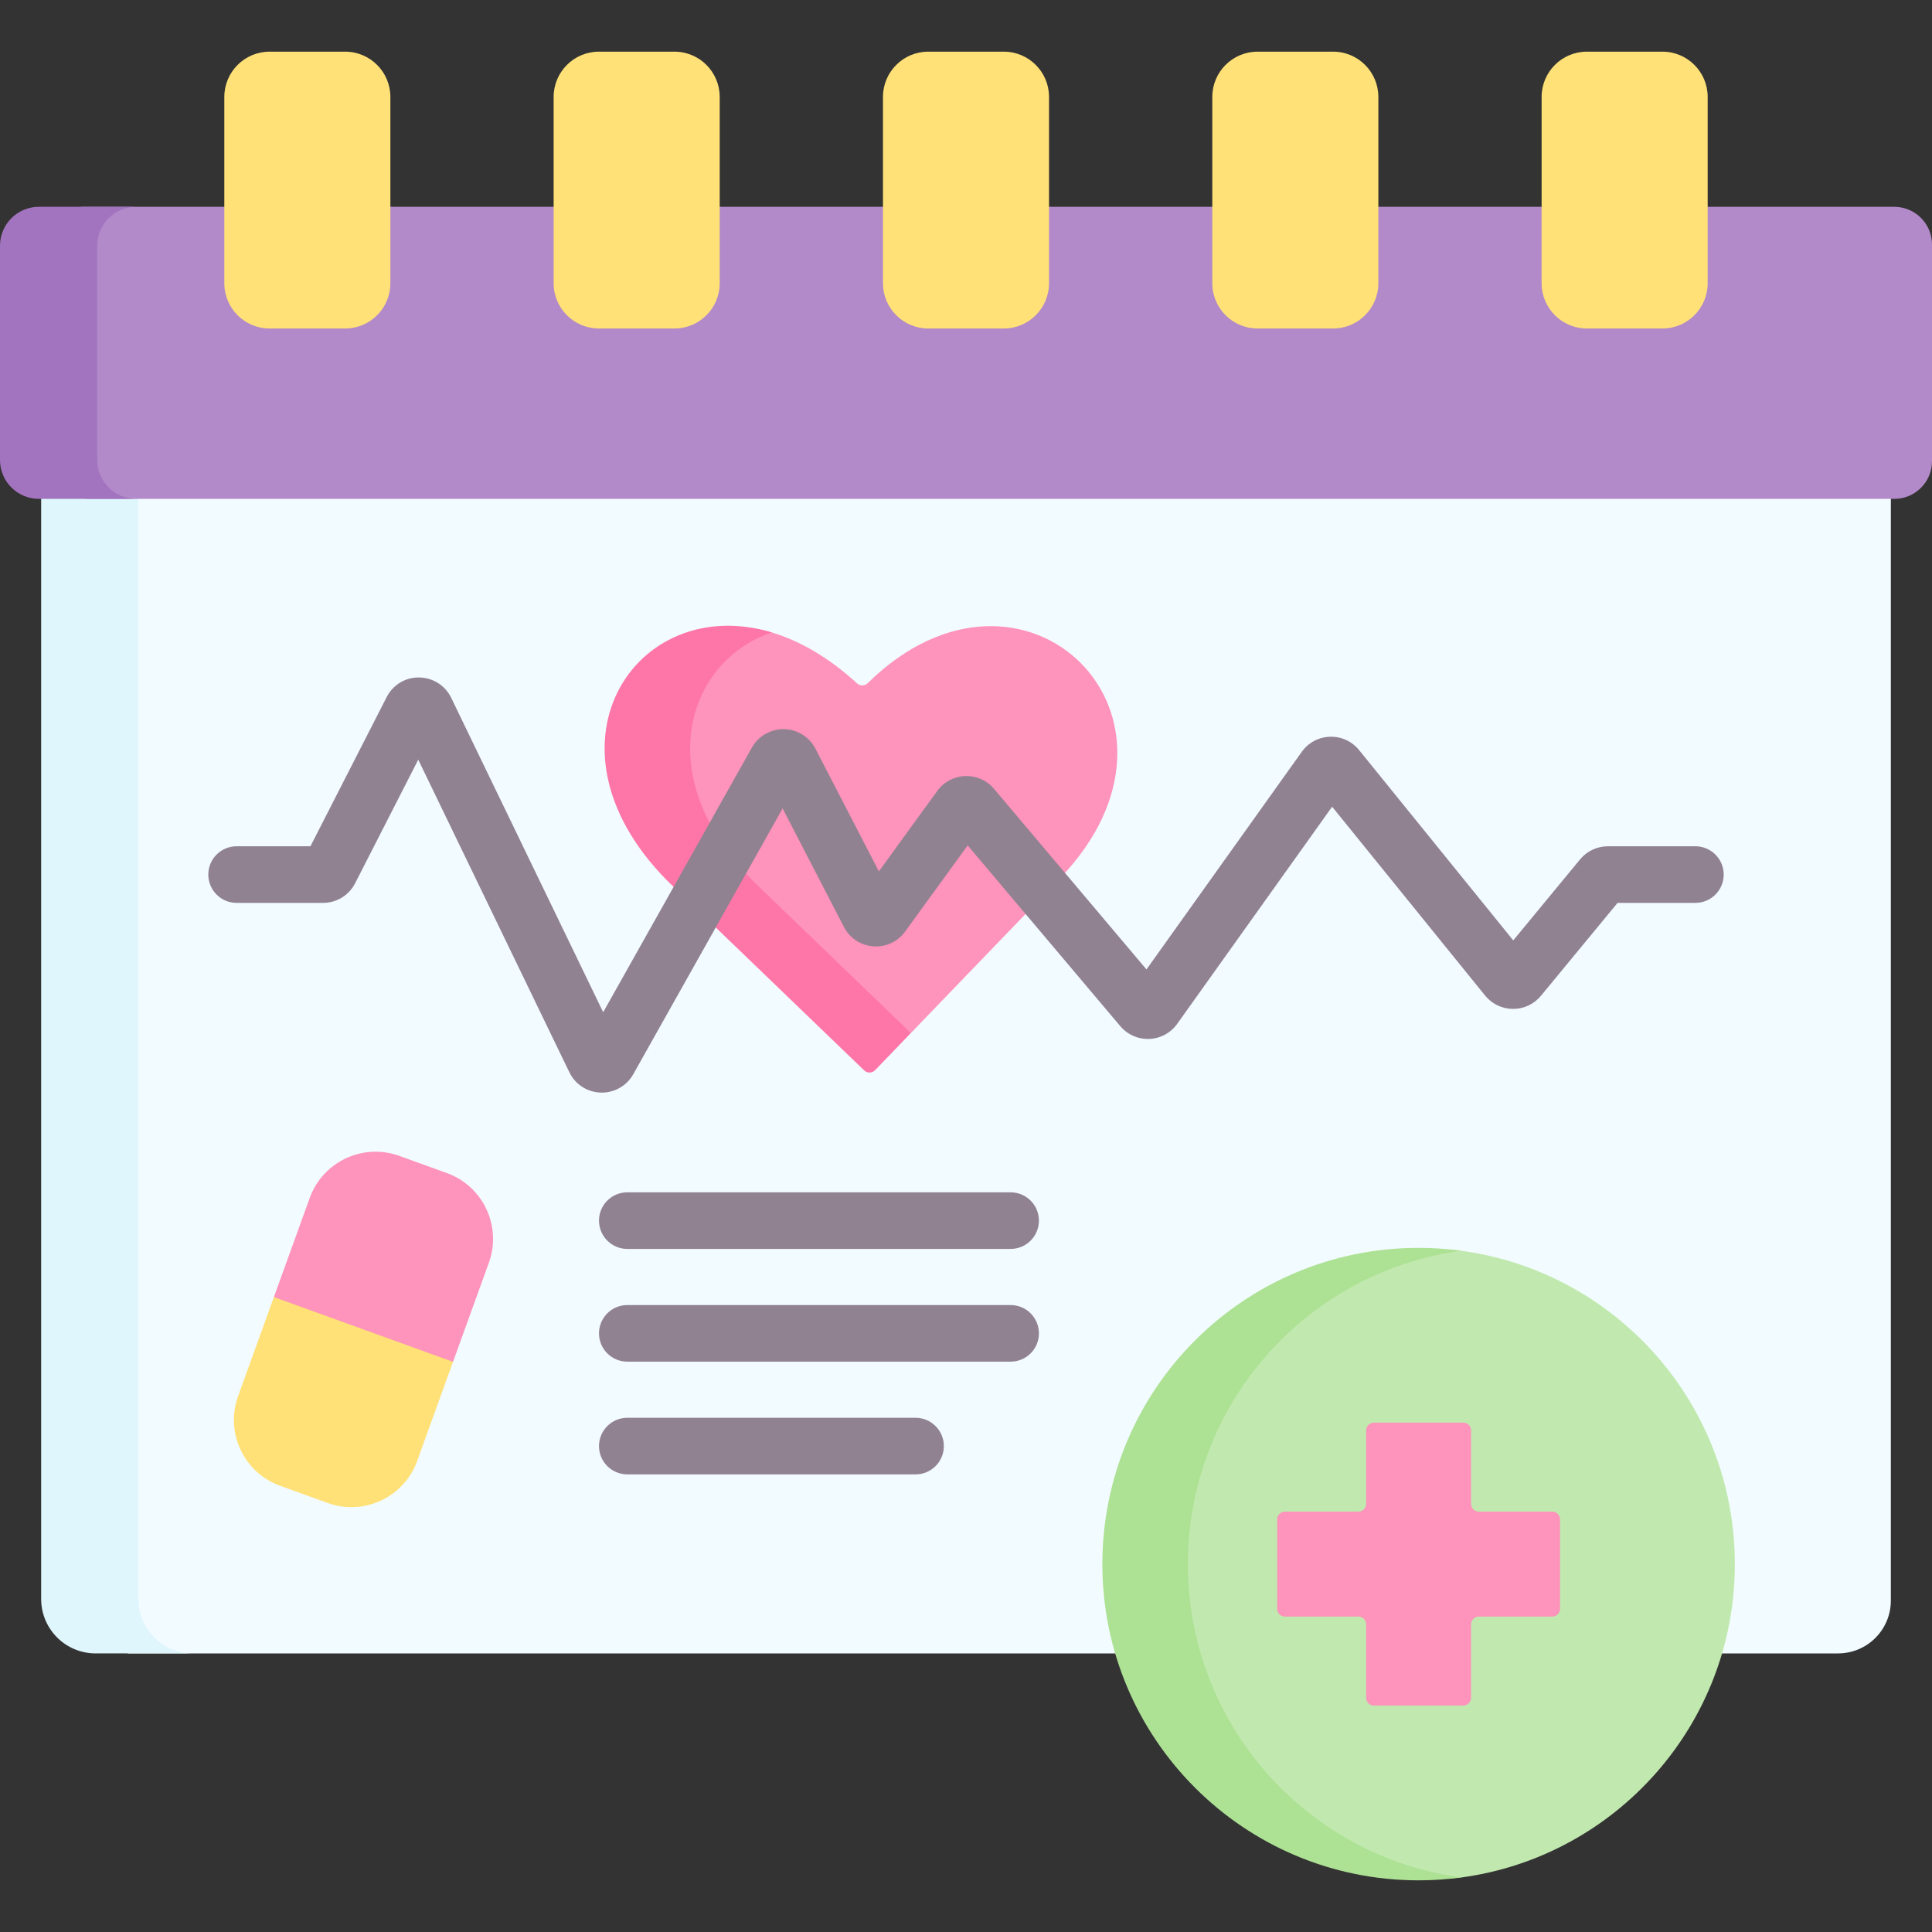 <svg id="Capa_1" enable-background="new 0 0 512 512" height="512" viewBox="0 0 512 512" width="512" xmlns="http://www.w3.org/2000/svg"><rect x="0" y="0" width="512" height="512" fill="#333333" stroke="none"/><g><path d="m487.094 438.17h-453.224l-22.964-340.229h490.187v326.229c.001 7.732-6.267 14-13.999 14z" fill="#f2fbff"/><path d="m51.087 438.168h-25.755c-7.974 0-14.423-6.459-14.423-14.423v-325.805h25.755v325.805c0 7.964 6.449 14.423 14.423 14.423z" fill="#dff6fd"/><path d="m21.413 54.808h480.587c5.523 0 10 4.477 10 10v57.398c0 5.523-4.477 10-10 10h-479.413z" fill="#b289c9"/><path d="m36.056 132.204h-25.754c-5.687 0-10.302-4.615-10.302-10.302v-56.794c0-5.687 4.615-10.302 10.302-10.302h25.755c-5.687 0-10.302 4.615-10.302 10.302v56.794c0 5.687 4.615 10.302 10.301 10.302z" fill="#a274bf"/><g fill="#ffe177"><path d="m91.455 87.057h-20.007c-6.627 0-12-5.373-12-12v-49.367c0-6.627 5.373-12 12-12h20.007c6.627 0 12 5.373 12 12v49.367c0 6.628-5.373 12-12 12z"/><path d="m178.729 87.057h-20.007c-6.627 0-12-5.373-12-12v-49.367c0-6.627 5.373-12 12-12h20.007c6.627 0 12 5.373 12 12v49.367c0 6.628-5.373 12-12 12z"/><path d="m266.003 87.057h-20.007c-6.627 0-12-5.373-12-12v-49.367c0-6.627 5.373-12 12-12h20.007c6.627 0 12 5.373 12 12v49.367c0 6.628-5.372 12-12 12z"/><path d="m353.278 87.057h-20.007c-6.627 0-12-5.373-12-12v-49.367c0-6.627 5.373-12 12-12h20.007c6.627 0 12 5.373 12 12v49.367c0 6.628-5.373 12-12 12z"/></g><path d="m459.752 414.503c0 42.442-31.549 77.516-72.475 83.048-3.706.501-8.085-.333-11.929-.333-46.286 0-73.957-36.428-73.957-82.714s27.866-82.678 74.152-82.678c3.844 0 8.026-.866 11.732-.365 40.927 5.533 72.477 40.6 72.477 83.042z" fill="#c1e9af"/><path d="m387.276 497.547c-3.698.505-7.489.762-11.332.762-46.286 0-83.805-37.519-83.805-83.805s37.519-83.805 83.805-83.805c3.843 0 7.634.258 11.332.762-40.929 5.532-72.473 40.599-72.473 83.043s31.544 77.511 72.473 83.043z" fill="#ade194"/><path d="m440.552 87.057h-20.007c-6.627 0-12-5.373-12-12v-49.367c0-6.627 5.373-12 12-12h20.007c6.627 0 12 5.373 12 12v49.367c0 6.628-5.373 12-12 12z" fill="#ffe177"/><path d="m411.373 400.596h-19.461c-1.138 0-2.06-.922-2.06-2.06v-19.462c0-1.138-.922-2.06-2.06-2.06h-23.694c-1.138 0-2.06.922-2.06 2.06v19.462c0 1.138-.922 2.06-2.06 2.06h-19.462c-1.138 0-2.06.922-2.06 2.06v23.694c0 1.138.922 2.06 2.06 2.06h19.462c1.138 0 2.06.922 2.06 2.06v19.461c0 1.138.922 2.06 2.06 2.06h23.694c1.138 0 2.06-.922 2.06-2.06v-19.461c0-1.138.922-2.06 2.06-2.06h19.461c1.138 0 2.06-.922 2.06-2.06v-23.694c0-1.138-.922-2.06-2.06-2.06z" fill="#fe93bb"/><path d="m188.109 228.523c-8.409-9.199-19.961-71.874 16.434-60.922 7.322 2.203 15.011 6.55 22.59 13.505.796.73 2.037.706 2.807-.051 41.372-40.7 92.059 9.025 50.907 51.752l-39.454 40.954z" fill="#fe93bb"/><path d="m200.865 234.738 40.527 39.023-9.478 9.849c-.783.814-2.091.845-2.905.052l-50.809-48.923c-37.591-36.211-10.055-78.077 26.342-67.137-22.849 7.684-32.78 39.105-3.677 67.136z" fill="#fe76a8"/><path d="m129.556 334.624-9.498 26.27h-29.04l-18.431-17.163 9.498-26.27c3.482-9.632 14.114-14.618 23.746-11.136l12.599 4.553c9.622 3.483 14.608 14.114 11.126 23.746z" fill="#fe93bb"/><path d="m120.057 360.894-9.498 26.27c-3.482 9.632-14.114 14.618-23.746 11.136l-12.589-4.553c-9.632-3.482-14.618-14.113-11.136-23.746l9.498-26.27z" fill="#ffe177"/><path d="m159.493 289.555c-.1 0-.2-.001-.3-.005-3.572-.11-6.757-2.178-8.312-5.395l-40.04-82.834-16.725 32.739c-1.641 3.214-4.903 5.211-8.513 5.211h-22.902c-4.142 0-7.5-3.358-7.5-7.5s3.358-7.5 7.5-7.5h19.571l20.189-39.519c1.662-3.254 4.978-5.292 8.618-5.21 3.654.04 6.912 2.108 8.503 5.398l40.269 83.306 39.415-70.143c1.725-3.068 5.004-4.927 8.5-4.875 3.519.061 6.709 2.041 8.326 5.167l16.821 32.522 15.473-21.311c1.738-2.394 4.43-3.829 7.387-3.937 2.952-.11 5.746 1.126 7.654 3.386l40.4 47.855 41.144-57.659c1.75-2.452 4.48-3.911 7.491-4.002 3.012-.096 5.824 1.198 7.721 3.539l40.844 50.426 17.706-21.465c1.82-2.208 4.509-3.477 7.375-3.477h23.191c4.142 0 7.5 3.358 7.5 7.5s-3.358 7.5-7.5 7.5h-20.626l-20.309 24.621c-1.825 2.211-4.51 3.477-7.375 3.477-.015 0-.029 0-.044 0-2.881-.013-5.573-1.304-7.386-3.543l-40.532-50.04-41.057 57.538c-1.726 2.42-4.421 3.878-7.394 4-2.968.115-5.777-1.114-7.695-3.387l-40.437-47.898-16.576 22.829c-1.963 2.704-5.12 4.17-8.455 3.917-3.332-.251-6.237-2.173-7.772-5.141l-16.24-31.399-39.579 70.435c-1.701 3.025-4.873 4.874-8.329 4.874z" fill="#918291"/><path d="m267.825 330.978h-101.585c-4.142 0-7.5-3.358-7.5-7.5s3.358-7.5 7.5-7.5h101.585c4.142 0 7.5 3.358 7.5 7.5s-3.358 7.5-7.5 7.5z" fill="#918291"/><path d="m267.825 360.853h-101.585c-4.142 0-7.5-3.358-7.5-7.5s3.358-7.5 7.5-7.5h101.585c4.142 0 7.5 3.358 7.5 7.5s-3.358 7.5-7.5 7.5z" fill="#918291"/><path d="m242.63 390.728h-76.39c-4.142 0-7.5-3.358-7.5-7.5s3.358-7.5 7.5-7.5h76.39c4.142 0 7.5 3.358 7.5 7.5s-3.358 7.5-7.5 7.5z" fill="#918291"/></g></svg>